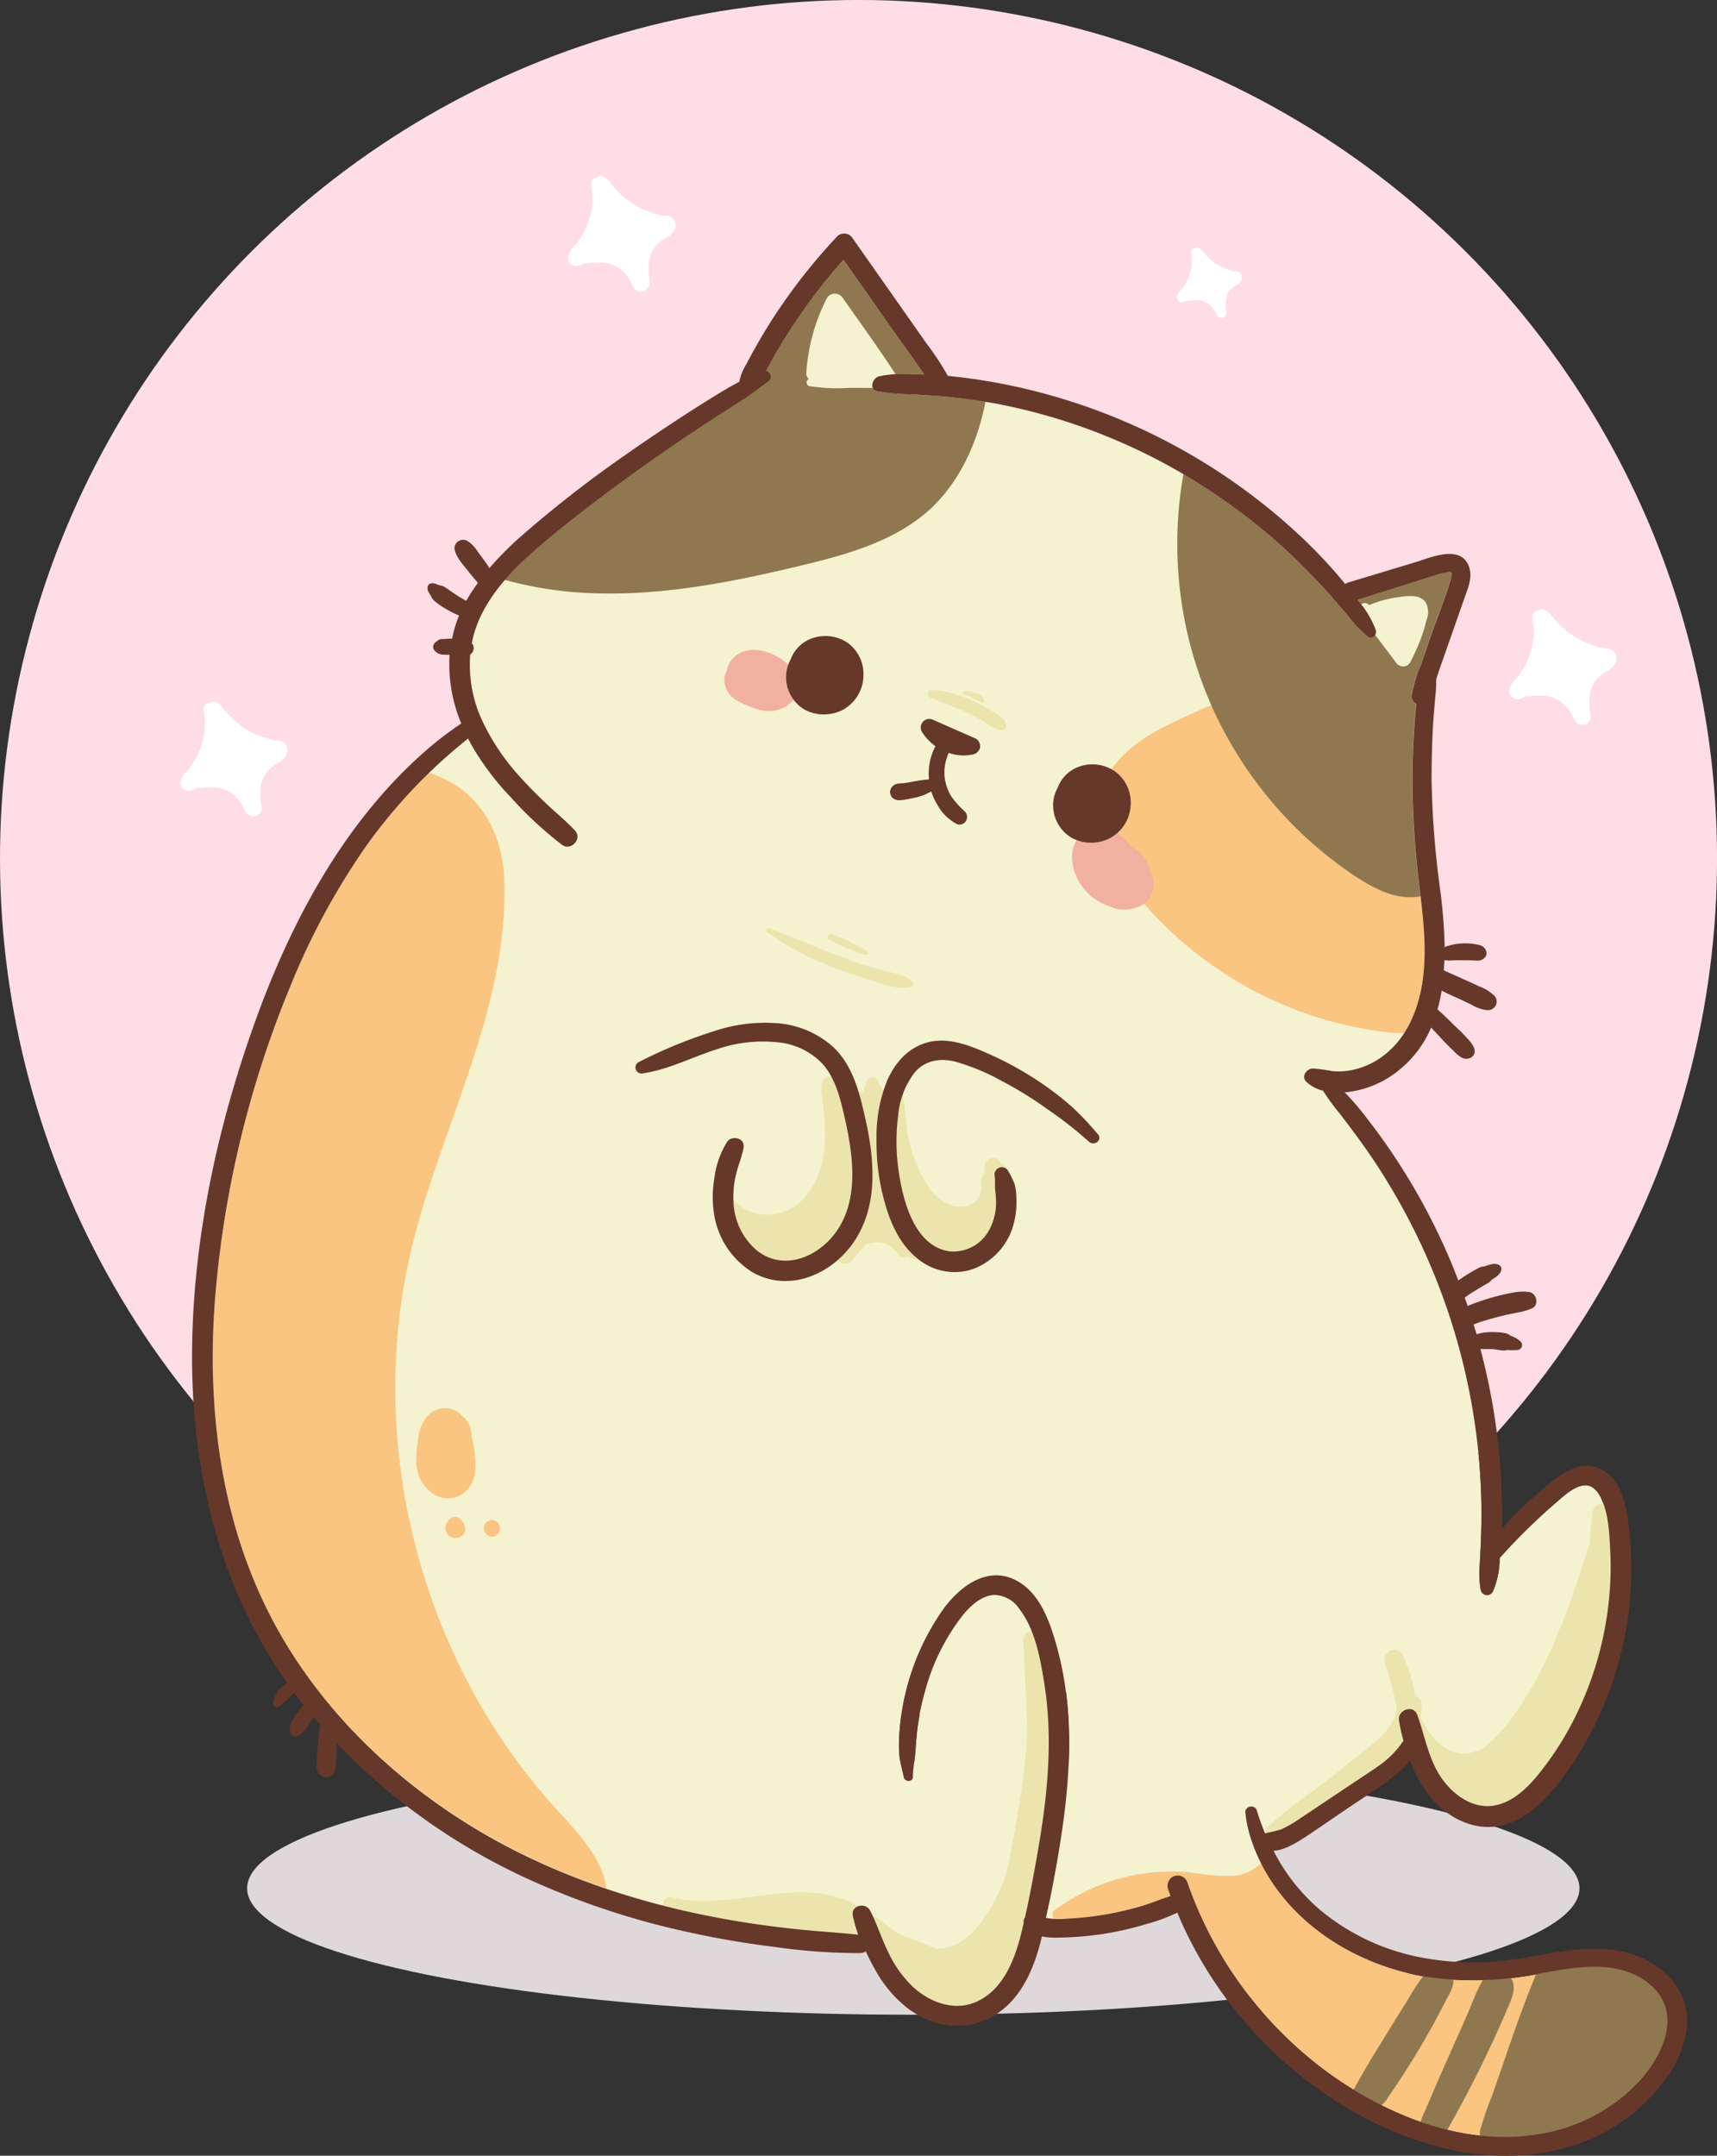 <svg xmlns="http://www.w3.org/2000/svg" viewBox="0 0 282.92 355.19"><rect x="0" y="0" width="282.92" height="355.19" fill="#333333" stroke="none"/><defs><style>.cls-1{fill:#ded8db;}.cls-2{fill:#ffdde6;}.cls-3{fill:#fff;}.cls-4{fill:#f5f2d0;}.cls-5{fill:#8f784f;}.cls-6{fill:#f9c580;}.cls-7{fill:#f2b0a0;}.cls-8{fill:#ebe5ad;}.cls-9{fill:#663829;}</style></defs><g id="Слой_2" data-name="Слой 2"><g id="OBJECTS"><ellipse class="cls-1" cx="150.49" cy="311.13" rx="109.77" ry="20.83"/><circle class="cls-2" cx="141.46" cy="141.46" r="141.46" transform="translate(-58.59 141.46) rotate(-45)"/><path class="cls-3" d="M104.49,47.35l0,0Q104.57,47.46,104.49,47.35Z"/><path class="cls-3" d="M109.8,35.53h-.13l-.09,0-.32,0c-.29-.06-.58-.12-.87-.2a14.73,14.73,0,0,1-1.63-.52l-.3-.11-.28-.12-.69-.32a14.55,14.55,0,0,1-1.47-.87,13.47,13.47,0,0,1-2.36-2c-.37-.39-.71-.8-1.07-1.21A2.39,2.39,0,0,0,99,29a.82.82,0,0,0-.66.33.55.55,0,0,0-.6.16c-.45.47-.32,1.08-.23,1.66a10.81,10.81,0,0,1,.12,1.61,11.39,11.39,0,0,1-.56,3.37,12.3,12.3,0,0,1-1.36,3,9,9,0,0,1-.88,1.2,3.73,3.73,0,0,0-1.21,1.84,1.34,1.34,0,0,0,1.27,1.67,2.44,2.44,0,0,0,1.3-.45,4.89,4.89,0,0,0,1.27-.12c.05,0,.07,0,.07,0h.11l.32,0c.24,0,.48,0,.72,0a7.32,7.32,0,0,1,.81,0h0l.07,0,.39.08c.24.05.47.11.7.18a2.76,2.76,0,0,1,.54.21,5,5,0,0,1,1.93,1.49,1.07,1.07,0,0,1,.14.16l.12.16a6.53,6.53,0,0,1,.35.56c.12.21.24.42.34.64l.12.26a.62.62,0,0,0,.17.28l.09.11A1.42,1.42,0,0,0,106,48a1.4,1.4,0,0,0,1-1.34A2.64,2.64,0,0,0,107,46a10.45,10.45,0,0,1-.11-2.25s0-.2,0-.26,0-.14,0-.16c0-.19.06-.39.11-.58s.11-.43.18-.64,0-.14.07-.21l.07-.14a7.25,7.25,0,0,1,.57-1l0,0,.13-.17c.13-.15.27-.29.41-.43l.39-.36.12-.1.13-.1a8.12,8.12,0,0,1,1-.58,1.22,1.22,0,0,0,.54-.49,1.82,1.82,0,0,0,.73-1.37A1.66,1.66,0,0,0,109.8,35.53Z"/><path class="cls-3" d="M40.59,133.84l0,0C40.64,133.9,40.65,133.91,40.59,133.84Z"/><path class="cls-3" d="M45.91,122h-.13l-.09,0-.32,0c-.29-.06-.59-.12-.87-.2a14.73,14.73,0,0,1-1.63-.52l-.3-.11-.28-.12-.69-.32a14.55,14.55,0,0,1-1.47-.87,13.4,13.4,0,0,1-2.36-2c-.37-.39-.72-.81-1.07-1.22a2.38,2.38,0,0,0-1.56-1.07.79.79,0,0,0-.66.32.55.55,0,0,0-.6.16c-.45.47-.32,1.08-.23,1.66a10.81,10.81,0,0,1,.12,1.61,11.39,11.39,0,0,1-.56,3.37,12.68,12.68,0,0,1-1.36,3,9,9,0,0,1-.88,1.2,3.77,3.77,0,0,0-1.21,1.84A1.35,1.35,0,0,0,31,130.32a2.36,2.36,0,0,0,1.3-.46,4.49,4.49,0,0,0,1.27-.12h.18l.32,0c.24,0,.48,0,.72,0a7,7,0,0,1,.8,0h.09l.39.08c.24.05.47.11.7.18a3.4,3.4,0,0,1,.54.21,5,5,0,0,1,1.93,1.49l.14.16.12.16c.12.18.24.37.35.56s.23.42.34.64l.12.26a.62.62,0,0,0,.17.28l.08.11a1.44,1.44,0,0,0,1.55.61,1.4,1.4,0,0,0,1-1.34,2.64,2.64,0,0,0-.08-.62,9.85,9.85,0,0,1-.11-2.25s0-.2,0-.26,0-.14,0-.16c0-.19.06-.38.11-.58s.11-.43.18-.64.05-.14.07-.21,0-.09.07-.14a7.25,7.25,0,0,1,.57-1l0,0a1,1,0,0,1,.13-.16c.13-.15.27-.3.41-.44l.39-.36.12-.1.13-.09a7.13,7.13,0,0,1,1-.59,1.28,1.28,0,0,0,.54-.49,1.82,1.82,0,0,0,.73-1.37A1.66,1.66,0,0,0,45.91,122Z"/><path class="cls-3" d="M259.56,118.67s0,0,0,0S259.61,118.74,259.56,118.67Z"/><path class="cls-3" d="M264.87,106.85h-.12l-.1,0-.32-.06c-.29-.05-.58-.12-.87-.19a16.22,16.22,0,0,1-1.63-.52l-.3-.12-.28-.11c-.23-.1-.46-.21-.68-.33a12.93,12.93,0,0,1-1.48-.86,13.91,13.91,0,0,1-2.36-2c-.37-.39-.71-.8-1.06-1.21a2.41,2.41,0,0,0-1.57-1.08.84.84,0,0,0-.66.33.53.53,0,0,0-.59.16c-.46.47-.33,1.07-.24,1.66a10.79,10.79,0,0,1,.13,1.6,11.1,11.1,0,0,1-.57,3.38,12.3,12.3,0,0,1-1.36,3,8.18,8.18,0,0,1-.87,1.2,3.68,3.68,0,0,0-1.22,1.84,1.34,1.34,0,0,0,1.28,1.67,2.4,2.4,0,0,0,1.29-.45,4.89,4.89,0,0,0,1.27-.12l.08,0h.1l.32,0q.36,0,.72,0a7.32,7.32,0,0,1,.81,0h0l.06,0,.39.07.7.19a2.76,2.76,0,0,1,.54.21,5.11,5.11,0,0,1,1.94,1.48l.13.17a1.11,1.11,0,0,1,.12.16,4.62,4.62,0,0,1,.35.55c.12.21.24.43.34.65a2.06,2.06,0,0,1,.12.26.75.75,0,0,0,.18.28l.08.11a1.38,1.38,0,0,0,2.56-.73,4.2,4.2,0,0,0-.08-.62,9.91,9.91,0,0,1-.12-2.25s0-.2,0-.27a1,1,0,0,1,0-.15,5.4,5.4,0,0,1,.1-.58c.05-.22.11-.43.18-.64l.08-.21.06-.14a7.36,7.36,0,0,1,.57-1l0,0a2.09,2.09,0,0,1,.14-.17,5.51,5.51,0,0,1,.41-.43,4.27,4.27,0,0,1,.38-.36.64.64,0,0,1,.13-.1l.13-.1a7.07,7.07,0,0,1,1-.58,1.27,1.27,0,0,0,.53-.5,1.76,1.76,0,0,0,.74-1.36A1.66,1.66,0,0,0,264.87,106.85Z"/><path class="cls-3" d="M200.59,51.91h0C200.62,52,200.62,52,200.59,51.91Z"/><path class="cls-3" d="M203.82,44.72h-.13l-.19,0-.54-.11c-.33-.09-.66-.2-1-.32l-.18-.07-.17-.07-.42-.2a10,10,0,0,1-.9-.52,8.65,8.65,0,0,1-1.43-1.25c-.23-.23-.44-.49-.65-.74a1.49,1.49,0,0,0-1-.65.51.51,0,0,0-.4.2.32.32,0,0,0-.36.09c-.28.29-.2.66-.14,1a6.33,6.33,0,0,1,.07,1,6.84,6.84,0,0,1-.34,2.06,7.74,7.74,0,0,1-.83,1.83,5.69,5.69,0,0,1-.53.73,2.22,2.22,0,0,0-.74,1.12.82.82,0,0,0,.77,1,1.42,1.42,0,0,0,.79-.28,2.91,2.91,0,0,0,.78-.07h.3a3.25,3.25,0,0,1,.44,0,4,4,0,0,1,.49,0h.05l.24.05a3.39,3.39,0,0,1,.43.11,1.74,1.74,0,0,1,.32.13,3.06,3.06,0,0,1,1.18.9l.09.1s.06.08.07.1a3.87,3.87,0,0,1,.21.34l.21.39.07.16a.45.45,0,0,0,.11.17l.05.06a.88.88,0,0,0,.94.38.87.87,0,0,0,.62-.82c0-.13,0-.25-.05-.38a5.65,5.65,0,0,1-.07-1.37s0-.12,0-.16v-.09c0-.12,0-.24.07-.36a2.85,2.85,0,0,1,.11-.39l0-.12,0-.09a4.36,4.36,0,0,1,.35-.59l0,0,.08-.1.25-.26a2.5,2.5,0,0,1,.24-.22l.07-.06.08-.06a3.88,3.88,0,0,1,.63-.35.82.82,0,0,0,.33-.31,1.09,1.09,0,0,0,.45-.83A1,1,0,0,0,203.82,44.72Z"/><path class="cls-4" d="M270,343.06a28.76,28.76,0,0,1-16.17,8.53c-12.58,2.21-25.53-3.09-35.52-10.47A65.73,65.73,0,0,1,195.6,310a1.69,1.69,0,0,0-2.24-.83,1.73,1.73,0,0,0-.84,2.24c.11.33.24.64.35,1-1.55.48-3.07,1.14-4.63,1.6a49.21,49.21,0,0,1-6,1.42,48.51,48.51,0,0,1-6.36.7,21.08,21.08,0,0,1-2.38,0,6.26,6.26,0,0,1-1.14-.16c1-4.46,1.84-8.95,2.52-13.47,1.57-10.28,2.11-21-.7-31.15-1.16-4.17-2.82-9.14-7-11.13-4.84-2.31-9.43,1.52-12.06,5.32a40.26,40.26,0,0,0-6.91,20,25,25,0,0,0,0,3.67c.12,1.19.48,2.38.72,3.56.17.82,1.5.84,1.51,0,0-1.23.23-2.39.35-3.61s.17-2.42.3-3.63a41.37,41.37,0,0,1,1.33-6.79A34.94,34.94,0,0,1,158.75,266c1.26-1.51,3.09-3.17,5.19-3.21a5.15,5.15,0,0,1,4.09,2.38c2.48,3.26,3.36,7.94,4,11.88,1.54,9.25.61,18.72-1,27.91-.62,3.65-1.3,7.33-2.12,11a1.12,1.12,0,0,0-.21.88c-.15.63-.29,1.27-.45,1.91-1.09,4.25-2.93,9-7.14,11-3.67,1.77-7.8.25-10.66-2.35a19.35,19.35,0,0,1-4.07-5.73c-1.11-2.24-1.84-4.64-3-6.86-.75-1.43-3.2-.84-2.83.87a25.36,25.36,0,0,0,.88,3.11c-2.1-.22-4.2-.38-6.3-.55a146.43,146.43,0,0,1-35.28-7,113.06,113.06,0,0,1-16.5-7.05c-16.06-8.47-30.22-21.28-38.68-37.48-8.35-16-10.63-34.34-9.33-52.17a170.83,170.83,0,0,1,12.47-52A115.3,115.3,0,0,1,60.25,139.5a87.23,87.23,0,0,1,16.89-17.86c.17.33.34.65.52,1a44.65,44.65,0,0,0,6.55,8.74,63.32,63.32,0,0,0,8.42,7.79c1.45,1.05,3.36-1,2.13-2.34-1.42-1.54-3.06-2.87-4.59-4.31s-2.84-2.74-4.16-4.2A37.37,37.37,0,0,1,79.6,119a21.93,21.93,0,0,1-2.12-11.23,1.33,1.33,0,0,0,.58-1.09,1.17,1.17,0,0,0-.33-.77,18.67,18.67,0,0,1,1.45-4.41,26.77,26.77,0,0,1,4-6,59.91,59.91,0,0,1,7.42-7c5.66-4.67,11.57-9.06,17.58-13.27,3-2.13,6.12-4.21,9.24-6.22l4.85-3.12c1.56-1,3-2.12,4.48-3.21a1,1,0,0,0-.48-1.69c.49-.92,1-1.82,1.49-2.71,1.16-2,2.39-4,3.7-5.9A91.56,91.56,0,0,1,139,42.8l7,10,4.14,5.82c.72,1,1.42,2.07,2.17,3.09-.92-.06-1.83-.09-2.76-.09a18.23,18.23,0,0,0-4.78.41c-1,.3-1.62,2.1-.24,2.43a30.64,30.64,0,0,0,5.33.5c1.67.1,3.36.17,5,.31,2.51.23,5,.54,7.52,1,.87.14,1.75.31,2.62.48a96.26,96.26,0,0,1,30,11.44c1.24.73,2.47,1.49,3.69,2.27A97.08,97.08,0,0,1,212.93,91.6c2.21,2.11,4.35,4.3,6.36,6.59,1,1.14,2,2.3,3,3.47a18.08,18.08,0,0,0,3.11,3.25c.77.59,1.53-.33,1.3-1.09A16,16,0,0,0,224,99.2l-.29-.37,9.51-3c1.5-.47,3-1,4.54-1.41.22-.06,1.09-.33,1.32-.13s0,.91-.06,1.19c-.94,3.23-2.25,6.4-3.35,9.58-.53,1.52-1.05,3.05-1.58,4.58-.06.18-.13.35-.19.53a19.58,19.58,0,0,0-1.32,4.43,1.34,1.34,0,0,0,.78,1.34c-.12,1.16-.21,2.33-.3,3.49-.22,3.1-.32,6.21-.32,9.32a140.31,140.31,0,0,0,1.09,16.89c.07.67.16,1.34.24,2,.54,4.69,1,9.43.3,14.12a21.39,21.39,0,0,1-3,8.44,14.36,14.36,0,0,1-3,3.37,12.85,12.85,0,0,1-5.7,2.72,10.88,10.88,0,0,1-3.12.16c-1.09-.11-2.1-.43-3.2-.44s-2,1.26-1.14,2.16a5.7,5.7,0,0,0,2.77,1.47,34.17,34.17,0,0,0,2.76,3.78q1.52,2,3,4,2.81,3.82,5.25,7.88a105.59,105.59,0,0,1,15,49.32c.14,2.85.15,5.72.05,8.58-.05,1.53-.13,3.06-.22,4.59A15.53,15.53,0,0,0,244,262a1.06,1.06,0,0,0,2,.19,14.15,14.15,0,0,0,1.1-4.95c0-.17,0-.34,0-.51a98.12,98.12,0,0,1,8.88-8.78c1.36-1.13,3.08-2.92,4.91-3.19,1.39-.21,2.31.84,2.88,2,1.3,2.64,1.41,5.95,1.56,8.83a53.54,53.54,0,0,1-.39,9.64,56,56,0,0,1-5.76,18.46,53.58,53.58,0,0,1-5.24,8.15c-2.09,2.68-5,5.66-8.62,5.78-3,.1-5.69-1.84-7.44-4.13-2.46-3.22-3-7.21-4.36-10.92-.62-1.74-3.26-.79-3,.92a28.88,28.88,0,0,0,.74,3.36,15.29,15.29,0,0,1-4,4.08c-2.08,1.46-4.22,2.84-6.35,4.26l-6.9,4.62a18.41,18.41,0,0,1-2.89,1.65,24,24,0,0,1-2.67.63c-.52-1.25-1-2.55-1.38-3.87a1,1,0,0,0-1.87.3,20.64,20.64,0,0,0,1,4.67,29.35,29.35,0,0,0,1.53,3.7c5.08,10.26,15.79,16.88,26.94,18.8a54.54,54.54,0,0,0,19.15-.5c6.07-1.1,13.41-2.5,18.44,2.17S273.83,338.92,270,343.06Z"/><path class="cls-4" d="M70.48,96.8s0,0,0,0S70.51,96.7,70.48,96.8Z"/><path class="cls-4" d="M54.5,292.61l0,0Z"/><path class="cls-5" d="M162.38,66.19c-1.28,6.61-4.13,13-9,17.6-5.82,5.38-13.83,7.59-21.54,9.43C120.28,96,108.5,98.3,96.67,97.7a61.81,61.81,0,0,1-13.5-2.16,59.91,59.91,0,0,1,7.42-7c5.66-4.67,11.57-9.06,17.58-13.27,3-2.13,6.12-4.21,9.24-6.22l4.85-3.12c1.56-1,3-2.12,4.48-3.21a1,1,0,0,0-.48-1.69c.49-.92,1-1.82,1.49-2.71,1.16-2,2.39-4,3.7-5.9A91.56,91.56,0,0,1,139,42.8l7,10,4.14,5.82c.72,1,1.42,2.07,2.17,3.09-.92-.06-1.83-.09-2.76-.09a18.23,18.23,0,0,0-4.78.41c-1,.3-1.62,2.1-.24,2.43a30.64,30.64,0,0,0,5.33.5c1.67.1,3.36.17,5,.31C157.37,65.45,159.88,65.76,162.38,66.19Z"/><path class="cls-6" d="M234.35,161.81a21.39,21.39,0,0,1-3,8.44,28.44,28.44,0,0,1-3.57-.26,62.92,62.92,0,0,1-40.93-23.09c-3.81-4.81-7-11-5.25-16.87,1.62-5.4,6.93-8.75,12-11.16,9.69-4.58,28-12.24,40.27-8.66a19.58,19.58,0,0,0-1.32,4.43,1.34,1.34,0,0,0,.78,1.34c-.12,1.16-.21,2.33-.3,3.49-.22,3.1-.32,6.21-.32,9.32a140.31,140.31,0,0,0,1.09,16.89C234.44,151,235.16,156.45,234.35,161.81Z"/><path class="cls-5" d="M239,95.52c-.94,3.23-2.25,6.4-3.35,9.58-.53,1.52-1.05,3.05-1.58,4.58-.06.18-.13.35-.19.53a19.58,19.58,0,0,0-1.32,4.43,1.34,1.34,0,0,0,.78,1.34c-.12,1.16-.21,2.33-.3,3.49-.22,3.1-.32,6.21-.32,9.32a140.31,140.31,0,0,0,1.09,16.89c.07.67.16,1.34.24,2a8.28,8.28,0,0,1-.87.12c-3.61.31-7-1.53-10.06-3.55A65.81,65.81,0,0,1,195,78.11c1.24.73,2.47,1.49,3.69,2.27A97.08,97.08,0,0,1,212.93,91.6c2.21,2.11,4.35,4.3,6.36,6.59,1,1.14,2,2.3,3,3.47a18.08,18.08,0,0,0,3.11,3.25c.77.59,1.53-.33,1.3-1.09A16,16,0,0,0,224,99.2l-.29-.37,9.51-3c1.5-.47,3-1,4.54-1.41.22-.06,1.09-.33,1.32-.13S239.07,95.24,239,95.52Z"/><path class="cls-7" d="M131.44,113.15a4.38,4.38,0,0,0-.42-1.84,5.34,5.34,0,0,0-1.77-2.34c-2.1-1.62-5.55-2.77-7.9-1a4.07,4.07,0,0,0-1.6,2.54,3.49,3.49,0,0,0-.4,1.67,4,4,0,0,0,2.18,3.29,13.92,13.92,0,0,0,1.51.72,12.72,12.72,0,0,0,2.14.77,5.65,5.65,0,0,0,4.17-.48A4,4,0,0,0,130,116,3.5,3.5,0,0,0,131.44,113.15Z"/><path class="cls-7" d="M189.53,143.49c-.08-.26-.17-.52-.27-.76a6.16,6.16,0,0,0-2.79-3.18,11.44,11.44,0,0,0-2.73-2.48,4.82,4.82,0,0,0-3.56-.68,4.53,4.53,0,0,0-2.74,2c-1.3,2-.83,4.68.24,6.66a9.14,9.14,0,0,0,4.1,3.87c.36.16.73.3,1.11.43a5.48,5.48,0,0,0,4.18.22,6,6,0,0,0,.89-.33,3.88,3.88,0,0,0,2-2.63A5.05,5.05,0,0,0,189.53,143.49Z"/><path class="cls-4" d="M147.74,61.93c-2.81-4.36-5.87-8.57-8.86-12.81a1.54,1.54,0,0,0-2.63,0,31.6,31.6,0,0,0-3.39,12.28,1.29,1.29,0,0,0,.42,1.07.61.61,0,0,0,.07,1.15,29.92,29.92,0,0,0,6.56.29c2.23,0,4.44,0,6.67.05A1.36,1.36,0,0,0,147.74,61.93Z"/><path class="cls-4" d="M235,99.39c-.86-1.53-3.1-1.22-4.54-1a18.37,18.37,0,0,0-4.83,1.3l-.3-.21a.92.92,0,0,0-1.34,1,6,6,0,0,0,.57,1.35c.22.35.45.68.7,1l1.58,2.1,3.17,4.21a1.43,1.43,0,0,0,1.18.67,1.34,1.34,0,0,0,1.17-.67,33.14,33.14,0,0,0,2-4.58c.27-.79.5-1.58.7-2.39A3.57,3.57,0,0,0,235,99.39Z"/><path class="cls-8" d="M163.6,117.24a30.48,30.48,0,0,0-3.14-1.68,26.39,26.39,0,0,0-3.29-1.29,22.06,22.06,0,0,0-3.62-.6c-.79-.09-.87,1.12-.18,1.34,1.08.34,2.1.81,3.15,1.22s2,.78,3,1.26a28.19,28.19,0,0,1,2.85,1.57c.85.52,2,1.53,3.05,1.17a.51.51,0,0,0,.38-.5C165.9,118.54,164.48,117.77,163.6,117.24Z"/><path class="cls-8" d="M161.7,114.68a2.53,2.53,0,0,0-.94-.51,4.57,4.57,0,0,0-1.83-.29c-.33,0-.44.54-.08.6a5.45,5.45,0,0,1,1.52.56c.24.12.46.3.7.42l.39.17a2.32,2.32,0,0,0,.44.16.26.26,0,0,0,.32-.32A1.79,1.79,0,0,0,161.7,114.68Z"/><path class="cls-8" d="M150.21,161.57c-1.58-1.19-3.83-1.4-5.68-1.94q-3-.87-5.92-1.95c-1.94-.72-3.86-1.52-5.77-2.32s-4-1.56-6-2.4a.37.37,0,0,0-.38.64,47,47,0,0,0,5.44,3.39,59.11,59.11,0,0,0,5.95,2.59q3,1.14,6.08,2.06c1.92.57,4.08,1.45,6.09,1C150.62,162.55,150.58,161.85,150.21,161.57Z"/><path class="cls-8" d="M142.85,156.72a12,12,0,0,0-1.39-.81c-.48-.24-1-.47-1.45-.72-.25-.13-.49-.29-.75-.4l-.75-.31-1.49-.62c-.57-.24-1,.73-.42,1l1.45.72c.5.24,1,.45,1.52.65l1.49.62a11.93,11.93,0,0,0,1.53.51A.35.35,0,0,0,142.85,156.72Z"/><path class="cls-6" d="M99.91,311.13a113.06,113.06,0,0,1-16.5-7.05c-16.06-8.47-30.22-21.28-38.68-37.48-8.35-16-10.63-34.34-9.33-52.17a170.83,170.83,0,0,1,12.47-52A115.3,115.3,0,0,1,60.25,139.5a85.29,85.29,0,0,1,10.42-12.17c7.51,2.31,12.12,8.85,12.42,17.76.76,21.8-11.26,41.88-15.76,62.73-6.85,31.75,2.59,66.57,24.56,90.5C95.34,302.08,99.33,306.32,99.91,311.13Z"/><path class="cls-6" d="M78.19,239.25c0-.17,0-.34-.07-.51-.1-.72-.23-1.48-.41-2.22a4.28,4.28,0,0,0-1.16-2.86,2.57,2.57,0,0,0-.4-.34.94.94,0,0,0-.09-.12A3.77,3.77,0,0,0,73.24,232,4.24,4.24,0,0,0,70,233.84a7.12,7.12,0,0,0-1.1,3.26,21,21,0,0,0-.3,3.54,6.33,6.33,0,0,0,3,5.63,4.32,4.32,0,0,0,5.8-1.33C78.53,243.29,78.41,241.12,78.19,239.25Z"/><path class="cls-6" d="M76.57,251.34a1.45,1.45,0,0,0-.3-.56l-.15-.18,0,0a1.3,1.3,0,0,0-2.25,0l0,0,0,0a1.21,1.21,0,0,0-.34.53,1.31,1.31,0,0,0-.15.64,1.26,1.26,0,0,0,.15.64,1.19,1.19,0,0,0,.34.54,1.31,1.31,0,0,0,.53.34,1.2,1.2,0,0,0,.64.14l.45-.06a1.63,1.63,0,0,0,.73-.42l.26-.34a1.65,1.65,0,0,0,.22-.84C76.6,251.64,76.58,251.49,76.57,251.34Z"/><path class="cls-6" d="M82.21,251.12a1.38,1.38,0,0,0-.48-.48,1.32,1.32,0,0,0-2,1.14,1.32,1.32,0,0,0,.18.67l.09.16a1.21,1.21,0,0,0,2.09,0l.1-.16a1.56,1.56,0,0,0,.18-.67A1.51,1.51,0,0,0,82.21,251.12Z"/><path class="cls-6" d="M270,343.06a28.76,28.76,0,0,1-16.17,8.53c-12.58,2.21-25.53-3.09-35.52-10.47A65.73,65.73,0,0,1,195.6,310a1.69,1.69,0,0,0-2.24-.83,1.73,1.73,0,0,0-.84,2.24c.11.33.24.64.35,1-1.55.48-3.07,1.14-4.63,1.6a49.21,49.21,0,0,1-6,1.42,48.51,48.51,0,0,1-6.36.7,21.08,21.08,0,0,1-2.38,0l-.09-1.1a32.2,32.2,0,0,1,23.17-6.47,32.4,32.4,0,0,0,6.58.52,7.08,7.08,0,0,0,4.69-2.18c5.08,10.26,15.79,16.88,26.94,18.8a54.54,54.54,0,0,0,19.15-.5c6.07-1.1,13.41-2.5,18.44,2.17S273.83,338.92,270,343.06Z"/><path class="cls-5" d="M238.9,324.91a2.79,2.79,0,0,0-4.14.35,38.74,38.74,0,0,0-3,4.6c-1,1.54-1.94,3.08-2.89,4.63-2.22,3.62-4.51,7.2-6.44,11a1.29,1.29,0,0,0,2.22,1.3l.31-.42a1.55,1.55,0,0,0,2.16.87,4.93,4.93,0,0,0,1.68-1.8c.54-.77,1.07-1.56,1.59-2.34q1.41-2.13,2.73-4.3,2.76-4.51,5.15-9.23C239,328.16,240.23,326.34,238.9,324.91Z"/><path class="cls-5" d="M248.56,325.43c-1.43-1.41-3.44-.59-4.33,1-1,1.77-1.7,3.77-2.52,5.63s-1.77,4-2.66,6-1.9,4.27-2.82,6.42c-.47,1.1-.95,2.21-1.42,3.32a11,11,0,0,0-1.11,3.46,1.13,1.13,0,0,0,1.19,1.16,1.54,1.54,0,0,0,2.73,0,196.18,196.18,0,0,0,11-22C249.31,328.8,250.05,326.89,248.56,325.43Z"/><path class="cls-5" d="M275.86,330.65a7.76,7.76,0,0,0-4.66-5.4,12.22,12.22,0,0,0-4.91-2.29c-3.84-.82-7.72,0-11.48.9a1,1,0,0,0-1.33.56c-2.93,6.84-5.19,14-7.67,21a53.91,53.91,0,0,0-1.82,5.23,2.61,2.61,0,0,0,1.89,3.38,14.11,14.11,0,0,0,4.35,0,29.59,29.59,0,0,0,4.17-.73,30,30,0,0,0,14.47-8.62c.52-.57,1-1.18,1.56-1.84a1.48,1.48,0,0,0,1.77-.33,9,9,0,0,0,1.85-3C275.55,336.8,276.58,333.84,275.86,330.65Z"/><path class="cls-8" d="M141.06,185.53a41.06,41.06,0,0,0-1.42-5.81,1.6,1.6,0,0,0-1.42-1.14,2.39,2.39,0,0,0-.3-.57,1.38,1.38,0,0,0-2.48.32,5.54,5.54,0,0,0,.06,2.62c.11.89.21,1.79.29,2.68a31.35,31.35,0,0,1,.1,4.94,14.91,14.91,0,0,1-2.71,8,8.43,8.43,0,0,1-6,3.53A7.3,7.3,0,0,1,121,197.8a.77.77,0,0,0-.43-.27c-.16-.25-.32-.51-.46-.78a1.07,1.07,0,0,0-1.94.82,10.08,10.08,0,0,0,2.55,4.25,1.47,1.47,0,0,0,.18,2.09c2.55,2.48,5.47,5,9.24,5.09,3.37.05,5.92-2.24,7.6-4.95a32.25,32.25,0,0,0,4-9.59A14,14,0,0,0,141.06,185.53Z"/><path class="cls-8" d="M166.15,193.28a1.41,1.41,0,0,0-1.13-1.47,1.79,1.79,0,0,0-.76-.87,1.3,1.3,0,0,0-1.75.46,2.73,2.73,0,0,0-.19,2,1.55,1.55,0,0,0-.65,1.67,3.2,3.2,0,0,1-2.9,3.74c-2.39.25-4.47-1.38-5.75-3.24a23.24,23.24,0,0,1-3.07-7c-.76-2.74-.7-5.54-1.21-8.31a.55.55,0,0,0-1-.21,1.13,1.13,0,0,0-1.82.42c-.06.14-.11.28-.16.43a3.76,3.76,0,0,0-.43-1.62,1,1,0,0,0-.49-.44c0-.09,0-.18,0-.26a1.06,1.06,0,0,0-2.08-.28,15.33,15.33,0,0,0-.47,1.71.62.62,0,0,0-1,.5q.19,2.8.46,5.58c0,.33,0,.66,0,1a34.93,34.93,0,0,0,.8,7.83c-.12.84-.25,1.68-.44,2.51-.28,1.28-.65,2.55-1,3.81-.19.61-.41,1.2-.62,1.8a7.42,7.42,0,0,0-2.58,3.39,1.45,1.45,0,0,0,2.41,1.4l2.2-2.7a4.12,4.12,0,0,1,3.89.05l.64.43a4.22,4.22,0,0,1,.76.86h0l.22.29a1.17,1.17,0,0,0,1.55.28l.77.35h0l.33.15a1.38,1.38,0,0,0,1.65-.81,1.42,1.42,0,0,0-.57-1.74,16.84,16.84,0,0,1-5.44-7.6c0-1.2-.08-2.4-.14-3.6a31.75,31.75,0,0,0,2.15,6A12.56,12.56,0,0,0,154,206c.57,1.08,1.95,1.29,3.26,1.19a5.94,5.94,0,0,0,5.49-1.65,8.39,8.39,0,0,0,1.49-2.37,8.6,8.6,0,0,0,1.41-5.74A28,28,0,0,0,166.15,193.28Z"/><path class="cls-8" d="M173.32,280.2c.1-1.61.18-3.23.22-4.85a1.46,1.46,0,0,0-1.29-1.55c-.12-1.32-.28-2.64-.48-3.95-.28-1.8-3.27-1.38-3.17.43.27,5.08.55,10.18.66,15.28a118.12,118.12,0,0,1-1.51,12.88c-.6,3.61-1.25,7.26-2.11,10.83a29.92,29.92,0,0,1-4.15,7.65c-1.53,2-3.66,3.85-6.26,4.12a7.11,7.11,0,0,1-1.13,0c-1.93-.85-3.9-1.61-5.88-2.32-.48-.32-.95-.65-1.4-1-2.56-1.85-5-3.82-8-4.88a22.26,22.26,0,0,0-8.47-1c-3.28.18-6.52.76-9.79,1.09s-6.57.6-9.77-.32a1.18,1.18,0,0,0-.77,2.23,1,1,0,0,0,.62.49A86.39,86.39,0,0,0,136,318.54q3.9.85,7.71,2.06a1.45,1.45,0,0,0,.05.58,10,10,0,0,0,4,5.33,11.71,11.71,0,0,0,2.14,2.08,9.35,9.35,0,0,0,2.76,1.64,8.79,8.79,0,0,0,3.49.56,11.64,11.64,0,0,0,9-3.82c3-3.35,4.14-7.88,5.09-12.14a121.2,121.2,0,0,0,2.36-15.72c.55-6,.78-12,1-17.95A1.45,1.45,0,0,0,173.32,280.2Z"/><path class="cls-8" d="M266.48,251.3a1.18,1.18,0,0,0-.37-1c0-.38,0-.76,0-1.14a1.47,1.47,0,0,0-2.13-1.34,1.43,1.43,0,0,0-1.57,1.33l-.54,5.35c-2.47,7.75-5,15.52-9,22.64-2,3.52-4.28,7.21-7.32,9.92a6.25,6.25,0,0,1-4.94,1.86,7.61,7.61,0,0,1-4.35-2.57,12.3,12.3,0,0,1-2.17-3.4,6.87,6.87,0,0,0,.09-2.59,1.12,1.12,0,0,0-1-.87,23.85,23.85,0,0,0-1.93-6.52,1.66,1.66,0,0,0-1.95-1.11,1.61,1.61,0,0,0-1.11,2c.76,2.28,1.25,4.72,1.93,7.07a7,7,0,0,1-.22,1.57c-.74,2.79-3.55,4.66-5.66,6.4q-3.75,3.07-7.63,6a66,66,0,0,0-7.8,6.21c-.58.58,0,1.84.86,1.48.62-.26,1.26-.51,1.88-.79a1.2,1.2,0,0,0,1.12.14c5.27-2.06,10.53-4.44,14.76-8.28a23.78,23.78,0,0,0,4.77-5.9c.11-.2.22-.41.34-.61a11.09,11.09,0,0,1,1.14,1.85,5.11,5.11,0,0,0,.86,1.07,11.8,11.8,0,0,0,16.4,7.3c3.19-1.54,5.46-4.52,7.18-7.52a42.93,42.93,0,0,0,4.34-10.81,46,46,0,0,0,.94-4.76,48.46,48.46,0,0,0,1.4-5.29,43.48,43.48,0,0,0,.86-11.76A57.66,57.66,0,0,0,266.48,251.3Z"/><path class="cls-9" d="M176.88,182.59a49,49,0,0,0-4.38-3.5,55.54,55.54,0,0,0-10.09-5.67c-2.92-1.28-6.27-2.52-9.49-1.69s-5.41,3.32-6.72,6.27a24.5,24.5,0,0,0-1.77,9.69,36.47,36.47,0,0,0,1.41,10.65c1,3.47,2.55,6.85,5.47,9.13a9.49,9.49,0,0,0,8.92,1.66,10.79,10.79,0,0,0,6.54-6.64,13.37,13.37,0,0,0,.71-4.86,10.49,10.49,0,0,0-.27-2.44,13.33,13.33,0,0,0-1.05-2.19,1.2,1.2,0,0,0-2.27.69c.13.79,0,1.57.09,2.37a16.89,16.89,0,0,1,.15,2.25,9.55,9.55,0,0,1-1,4.09,6.74,6.74,0,0,1-6.62,3.79c-5.89-.82-7.76-8.49-8.45-13.35a33.53,33.53,0,0,1-.07-9,13.56,13.56,0,0,1,2.75-7.16c1.72-2,4.18-2.37,6.66-1.76a36.07,36.07,0,0,1,7.78,3.25,61.42,61.42,0,0,1,7.37,4.56,65.21,65.21,0,0,1,6.88,5.38c.88.82,2.32-.3,1.47-1.24A51.51,51.51,0,0,0,176.88,182.59Z"/><path class="cls-9" d="M137.27,172.49a15.57,15.57,0,0,0-9.07-3.89A26.48,26.48,0,0,0,117.36,170a78.52,78.52,0,0,0-12,4.94,1,1,0,0,0,.58,1.91c4.27-.63,8.18-2.71,12.27-4a23.24,23.24,0,0,1,10.26-1.08,11.58,11.58,0,0,1,7.15,3.61c2.28,2.65,3,6.32,3.76,9.65,1.23,5.75,2.07,12.63-1.49,17.77-3,4.37-9,6.87-13.45,3a11,11,0,0,1-3.56-7.41,15.61,15.61,0,0,1,.35-4.67c.34-1.57,1-3,1.29-4.61s-1.88-2.12-2.69-1a14.64,14.64,0,0,0-2.13,6.11,17.81,17.81,0,0,0,0,6.05,13.66,13.66,0,0,0,6.27,9.34c6.16,3.54,13.44.22,17-5.41,4-6.29,3-14.21,1.34-21.08C141.44,179.35,140.27,175.29,137.27,172.49Z"/><path class="cls-9" d="M274.4,325.11c-5.27-4.84-12.55-4.42-19.11-3.26A81.16,81.16,0,0,1,245,323.28a45.48,45.48,0,0,1-9.75-.57,36.71,36.71,0,0,1-17.61-7.92,31.46,31.46,0,0,1-7.79-9.84c1.87-.12,3.85-1.37,5.26-2.29,2.49-1.64,4.93-3.36,7.38-5s4.78-3.14,7-4.87a13.9,13.9,0,0,0,2.86-2.77c.15.38.29.77.45,1.15A18.41,18.41,0,0,0,236.5,297c2.92,3,7.1,4.82,11.28,3.68s7.24-4.44,9.74-7.81a56.54,56.54,0,0,0,5.64-9.43,58.26,58.26,0,0,0,5.15-32.56c-.42-3.11-1.25-6.94-4.2-8.64-3.87-2.23-7.61,1.14-10.42,3.54a57.13,57.13,0,0,0-6.23,6.12c.09-3.24,0-6.48-.21-9.72a106.57,106.57,0,0,0-3.31-19.9c.38,0,.77,0,1.16,0,.54,0,1.08,0,1.62.11l.85.12a1.89,1.89,0,0,0,.79-.09h0a8.06,8.06,0,0,0,1.77,0,.81.81,0,0,0,.49-1.31,4.52,4.52,0,0,0-1.76-1.05h0l-.13-.1a1.93,1.93,0,0,0-.9-.33,6,6,0,0,0-.85-.11,11.58,11.58,0,0,0-2,0,6.34,6.34,0,0,0-1.67.33c-.16-.55-.33-1.09-.5-1.63l.81-.3c.87-.29,1.73-.54,2.64-.79s2-.51,3-.71l1.47-.29a10,10,0,0,0,1.6-.52c1.38-.48.9-2.64-.46-2.74a8,8,0,0,0-1.89,0c-.49.07-1,.16-1.47.26q-1.51.31-3,.75c-1.07.32-2.11.67-3.14,1.08l-.54.22c-.15-.46-.32-.92-.48-1.38.36-.25.71-.51,1.08-.75l.1-.06.09-.05.53-.33.87-.53.88-.51a2.64,2.64,0,0,0,.86-.66l.07-.12c-.07.08,0,.07.09,0,.58-.35,1.4-.92,1.47-1.63a.72.72,0,0,0-.31-.68c-.68-.48-1.7-.11-2.47.18a2.19,2.19,0,0,0-.89.21l-.75.41q-.79.44-1.56.93c-.38.25-.75.51-1.11.77-.43-1.1-.86-2.21-1.32-3.3a104.53,104.53,0,0,0-8.28-15.7q-2.43-3.8-5.19-7.36a46.19,46.19,0,0,0-3.94-4.65c.47,0,.94-.1,1.38-.17a16.4,16.4,0,0,0,7.4-3.34,18.17,18.17,0,0,0,5.47-7.15l1.77,1.9c.64.69,1.3,1.36,2,2a4.64,4.64,0,0,0,1.39,1.11,1.51,1.51,0,0,0,1.66-.26c.94-1-.21-2.26-.89-3s-1.29-1.36-2-2c-.94-.92-1.88-1.87-2.88-2.74a29,29,0,0,0,.68-3.1l.6.29c.71.37,1.44.71,2.16,1l2.23,1.07a6.15,6.15,0,0,0,2.53.86,1.46,1.46,0,0,0,1.38-.76,1.4,1.4,0,0,0-.16-1.55,6.94,6.94,0,0,0-2.54-1.6c-.72-.35-1.45-.68-2.18-1s-1.48-.7-2.24-1c-.45-.2-.93-.44-1.41-.63,0-.56.06-1.12.08-1.68a.7.7,0,0,0,.14,0c.09,0,.35,0,.12,0a4.44,4.44,0,0,0,1.21,0l.39,0h.88c.9,0,1.8,0,2.71.06a1.56,1.56,0,0,0,1.3-.61,1,1,0,0,0,.18-.8,1.47,1.47,0,0,0-.91-1.08,5,5,0,0,0-.85-.2,9.8,9.8,0,0,0-3-.08,9.65,9.65,0,0,0-1.3.26,4.62,4.62,0,0,0-.6.19,1.19,1.19,0,0,0-.22.12l0,0a88.2,88.2,0,0,0-.8-9.89,151.17,151.17,0,0,1-1.36-17.79q0-4.47.24-8.94c.1-1.55.24-3.1.37-4.65a21.64,21.64,0,0,0,.15-2.88c.2-.63.4-1.26.61-1.86q1-2.83,2-5.69l2-5.7c.55-1.58,1.35-3.32.89-5-1.1-4-6-2-8.58-1.15L222.07,96a1.07,1.07,0,0,0-.4.24l-.93-1.13a84.86,84.86,0,0,0-7.34-7.59,99.91,99.91,0,0,0-49.93-24.59c-2.41-.42-4.85-.75-7.29-1a46.38,46.38,0,0,0-3.6-5.46l-4-5.7-8.22-11.7a1.66,1.66,0,0,0-2.34-.2,96.36,96.36,0,0,0-9.34,11.6c-1.38,2-2.68,4.1-3.89,6.22-.63,1.1-1.24,2.22-1.83,3.35a8.13,8.13,0,0,0-1.14,2.86c-.73.39-1.47.78-2.19,1.22-1.89,1.12-3.75,2.29-5.6,3.47q-5.56,3.57-11,7.38A195.56,195.56,0,0,0,85.58,88.6a52.48,52.48,0,0,0-4.93,5c-.24-.37-.49-.73-.74-1.09-.39-.56-.81-1.1-1.21-1.65a5.68,5.68,0,0,0-1.62-1.69,1.43,1.43,0,0,0-1.54,0,1.36,1.36,0,0,0-.63,1.39c.35,1.44,1.49,2.58,2.38,3.73.4.51.83,1,1.26,1.51l.2.23A30.29,30.29,0,0,0,76.82,99c-.45-.27-.9-.51-1.34-.79s-.91-.59-1.35-.91l-.72-.49a2,2,0,0,0-1-.37l-.53-.2a1.62,1.62,0,0,0-.43-.12.54.54,0,0,0-.31,0l-.13,0a.71.71,0,0,0-.55.54,1.25,1.25,0,0,1,0,.18.81.81,0,0,0,0,.31,1.66,1.66,0,0,0,.19.46,4.13,4.13,0,0,0,.33.52,2.09,2.09,0,0,0,.75,1c.22.19.45.36.69.53a17.27,17.27,0,0,0,1.48.91,15.55,15.55,0,0,0,1.74.85,20,20,0,0,0-.67,1.88c-.19.64-.35,1.28-.48,1.93-.16,0-.33,0-.5,0s-.61.05-.92.06l-.28,0a1.46,1.46,0,0,0-.74.3,2.54,2.54,0,0,0-.49.44.92.92,0,0,0,0,1.11,2.12,2.12,0,0,0,.53.46,2,2,0,0,0,1,.27c.11,0,.22,0,.33,0a2.87,2.87,0,0,0,.6,0h.06A25.42,25.42,0,0,0,76,119.21a59.55,59.55,0,0,0-4.88,3.65c-13.62,11.49-22.54,27.68-28.62,44.2-6.33,17.21-10.46,35.67-10.83,54-.38,18.59,3.46,37.24,13.53,53.07.67,1.07,1.38,2.11,2.1,3.14a9.18,9.18,0,0,0-.85.66c-.16.14-.32.29-.46.44a1.62,1.62,0,0,0-.46.61,1.18,1.18,0,0,0,0,.2,2.45,2.45,0,0,0-.47,1.64.55.55,0,0,0,.75.4,3.15,3.15,0,0,0,1.06-.82.32.32,0,0,0,.07-.06h0a1.42,1.42,0,0,0,.57-.46c.1-.13.2-.25.31-.37s.44-.43.66-.63c.51.69,1,1.37,1.56,2l-.37.42c-.3.35-.56.74-.83,1.11-.14.2-.27.42-.4.62l-.18.3a1.68,1.68,0,0,0-.21.37,3,3,0,0,0-.09.41c0,.19,0-.07,0-.07a1.16,1.16,0,0,0-.06.15,2,2,0,0,0-.17.52,2.13,2.13,0,0,0,.14.9.82.82,0,0,0,.87.46,1.9,1.9,0,0,0,.88-.36,3.07,3.07,0,0,0,.38-.42l.12-.13c-.12.14-.13.16,0,.08s.46-.55.58-.74.26-.39.37-.59c.19-.35.39-.7.57-1.06l1.13,1.32c-.07.31-.12.63-.16.95-.1.75-.16,1.5-.22,2.25s-.13,1.54-.17,2.32c0,.41-.06.82-.05,1.23a2.26,2.26,0,0,0,.18,1,2.37,2.37,0,0,0,.61.69,1.29,1.29,0,0,0,1.51,0l.21-.13a1.05,1.05,0,0,0,.31-.39,2.26,2.26,0,0,0,.32-1c.05-.36.06-.73.08-1.1.06-.72.09-1.45.12-2.18,0-.18,0-.35,0-.53a103.23,103.23,0,0,0,32,22.54,129.15,129.15,0,0,0,26.41,8.64c4.57,1,9.18,1.77,13.81,2.34a97.67,97.67,0,0,0,14,1,1.56,1.56,0,0,0,.93-.29c.46,1,.95,2,1.47,2.89a20.61,20.61,0,0,0,5.53,6.57c4.45,3.3,10.23,3.93,14.87.65,4.15-2.93,6-7.79,7.16-12.56a12.26,12.26,0,0,0,2.77.19,53.87,53.87,0,0,0,7.17-.58,52.27,52.27,0,0,0,7.19-1.63,29.08,29.08,0,0,0,5.18-1.91c.14.35.28.7.43,1.05a68.28,68.28,0,0,0,26.39,30.44c11.16,6.93,25,11,38,7a30.13,30.13,0,0,0,15.69-11.13,17.42,17.42,0,0,0,3.48-9A10.62,10.62,0,0,0,274.4,325.11ZM270,343.05a28.68,28.68,0,0,1-16.17,8.54c-12.58,2.22-25.53-3.09-35.51-10.47A65.57,65.57,0,0,1,195.6,310a1.7,1.7,0,0,0-2.25-.83,1.73,1.73,0,0,0-.83,2.24c.11.33.24.64.35,1-1.56.48-3.08,1.13-4.62,1.6a51.79,51.79,0,0,1-12.39,2.12,12.89,12.89,0,0,1-3.52-.12c1-4.46,1.83-8.95,2.52-13.46,1.57-10.29,2.11-21-.7-31.16-1.16-4.17-2.82-9.13-7-11.13-4.85-2.3-9.43,1.51-12.05,5.33a40.12,40.12,0,0,0-6.92,20,23.67,23.67,0,0,0,0,3.67c.12,1.19.48,2.38.72,3.56.16.82,1.5.84,1.51-.05,0-1.22.24-2.38.35-3.59s.17-2.43.3-3.64a41.05,41.05,0,0,1,1.33-6.78A34.91,34.91,0,0,1,158.75,266c1.26-1.52,3.09-3.17,5.19-3.21a5.15,5.15,0,0,1,4.08,2.38c2.49,3.26,3.37,7.93,4,11.88,1.54,9.25.61,18.72-1,27.9-.63,3.66-1.31,7.34-2.13,11a1.08,1.08,0,0,0-.21.88c-.15.64-.29,1.27-.45,1.9-1.08,4.25-2.93,9-7.14,11-3.67,1.77-7.81.25-10.65-2.35a19,19,0,0,1-4.08-5.73c-1.11-2.24-1.84-4.64-3-6.86-.76-1.44-3.2-.84-2.83.87a25.36,25.36,0,0,0,.88,3.11c-2.1-.22-4.2-.38-6.3-.55-17.9-1.46-35.82-5.67-51.78-14.09S53.19,282.8,44.73,266.6c-8.34-16-10.64-34.34-9.33-52.17a170.47,170.47,0,0,1,12.47-52,116.65,116.65,0,0,1,12.37-22.9,87.51,87.51,0,0,1,16.9-17.85c.16.33.34.65.51,1a44.73,44.73,0,0,0,6.56,8.73,62.14,62.14,0,0,0,8.42,7.8c1.45,1.05,3.36-1,2.13-2.34-1.42-1.54-3.07-2.87-4.59-4.31s-2.84-2.74-4.16-4.2a37.25,37.25,0,0,1-6.4-9.29,21.83,21.83,0,0,1-2.13-11.23,1.27,1.27,0,0,0,.57-1.09,1.17,1.17,0,0,0-.31-.77,18.23,18.23,0,0,1,1.45-4.41c2.48-5.25,7-9.35,11.4-13,5.66-4.67,11.57-9.06,17.58-13.27q4.56-3.19,9.23-6.22l4.86-3.12c1.56-1,3-2.12,4.48-3.21a1,1,0,0,0-.48-1.69c.48-.91,1-1.82,1.49-2.71,1.16-2,2.39-4,3.7-5.89A90.56,90.56,0,0,1,139,42.8l7,10c1.37,1.94,2.76,3.88,4.14,5.82.72,1,1.42,2.07,2.17,3.08-.92,0-1.84-.08-2.76-.08a18.23,18.23,0,0,0-4.78.41c-1,.3-1.62,2.1-.24,2.43a30.64,30.64,0,0,0,5.33.5c1.68.1,3.36.17,5,.31A93.75,93.75,0,0,1,165,66.67a96.77,96.77,0,0,1,33.65,13.71A98.07,98.07,0,0,1,212.94,91.6c2.2,2.11,4.33,4.3,6.35,6.59,1,1.14,2,2.3,3,3.48a18.36,18.36,0,0,0,3.11,3.24c.77.58,1.53-.33,1.3-1.09A15.83,15.83,0,0,0,224,99.2c-.09-.13-.19-.25-.28-.37l9.51-3c1.51-.47,3-1,4.54-1.41.23,0,1.09-.33,1.32-.13s0,.91-.06,1.19c-.94,3.24-2.24,6.4-3.35,9.58-.53,1.53-1.05,3.05-1.58,4.57a23.73,23.73,0,0,0-1.51,5,1.35,1.35,0,0,0,.78,1.34c-.12,1.16-.22,2.33-.3,3.49q-.33,4.65-.33,9.32a144.54,144.54,0,0,0,1.09,16.89c.64,5.35,1.36,10.77.55,16.13-.66,4.4-2.45,8.91-6,11.81a12.85,12.85,0,0,1-5.7,2.72,10.88,10.88,0,0,1-3.12.16,31.54,31.54,0,0,0-3.2-.44c-1,0-2,1.26-1.14,2.16A5.85,5.85,0,0,0,218,179.7a36.16,36.16,0,0,0,2.76,3.78c1,1.3,2,2.63,3,4q2.81,3.81,5.24,7.88A105.77,105.77,0,0,1,244,244.63c.14,2.85.15,5.72.05,8.58-.05,1.53-.13,3.06-.22,4.59A15.53,15.53,0,0,0,244,262a1.07,1.07,0,0,0,2,.2,13.77,13.77,0,0,0,1.1-5c0-.17,0-.34,0-.51a99.44,99.44,0,0,1,8.88-8.78c1.36-1.13,3.07-2.92,4.91-3.19,1.39-.21,2.31.84,2.88,2,1.3,2.64,1.41,5.94,1.56,8.83a53.54,53.54,0,0,1-.4,9.64,55.77,55.77,0,0,1-5.76,18.46,51.57,51.57,0,0,1-5.23,8.15c-2.09,2.67-5,5.66-8.63,5.78-3,.1-5.67-1.84-7.43-4.13-2.46-3.22-3-7.21-4.36-10.92-.62-1.75-3.26-.79-3,.91a28.16,28.16,0,0,0,.74,3.37,15.56,15.56,0,0,1-4,4.08c-2.09,1.46-4.24,2.84-6.35,4.26l-6.91,4.62a18.85,18.85,0,0,1-2.9,1.65,25.68,25.68,0,0,1-2.66.64c-.52-1.26-1-2.56-1.38-3.88a1,1,0,0,0-1.87.3,20.84,20.84,0,0,0,1,4.68c4.14,12.35,16,20.35,28.47,22.49a54.54,54.54,0,0,0,19.15-.5c6.07-1.11,13.41-2.51,18.43,2.16S273.83,338.92,270,343.05Z"/><path class="cls-9" d="M70.48,96.8s0,0,0,0S70.51,96.7,70.48,96.8Z"/><path class="cls-9" d="M54.5,292.61l0,0Z"/><path class="cls-9" d="M183.58,127a6.53,6.53,0,0,0-5.9-.63,5.77,5.77,0,0,0-3.41,3.46,5.86,5.86,0,0,0-.74,2.65,6.24,6.24,0,0,0,3,5.53,6.72,6.72,0,0,0,6.52,0,6.52,6.52,0,0,0,3.26-5.48A6.34,6.34,0,0,0,183.58,127Z"/><path class="cls-9" d="M132.5,116.88a6.75,6.75,0,0,0,6.51,0,6.52,6.52,0,0,0,3.26-5.48,6.34,6.34,0,0,0-2.68-5.54,6.55,6.55,0,0,0-5.91-.64,5.8,5.8,0,0,0-3.41,3.46,5.9,5.9,0,0,0-.74,2.65A6.25,6.25,0,0,0,132.5,116.88Z"/><path class="cls-9" d="M147,131.4a1,1,0,0,0,.34.25,1.79,1.79,0,0,0,1.18.17c.28,0,.57-.07.85-.12.61-.1,1.21-.22,1.81-.37a8.14,8.14,0,0,0,1.9-.74c.12-.07.25-.12.37-.18a9.87,9.87,0,0,0,1,2.18,7.8,7.8,0,0,0,3.29,3.22,1.25,1.25,0,0,0,1.43-.55,1.3,1.3,0,0,0-.16-1.53,15.54,15.54,0,0,1-2.27-2.52,8,8,0,0,1-1.07-3,7.59,7.59,0,0,1,.34-3.34,8.11,8.11,0,0,1,.31-.82,7.49,7.49,0,0,0,3.79.3,1.61,1.61,0,0,0,1.33-1,1.43,1.43,0,0,0-.12-1.11,1.49,1.49,0,0,0-.84-.68l-6.94-3.05a1.38,1.38,0,0,0-1.5.47,1.41,1.41,0,0,0-.15,1.57,8.57,8.57,0,0,0,2.25,2.4,9.92,9.92,0,0,0-.44.94,9.76,9.76,0,0,0-.63,4.44v.06l-.3.07-.24,0h-.06c-.64.09-1.27.17-1.9.3s-1.14.21-1.71.29h-.25l-.55.05a1.56,1.56,0,0,0-.91.39.82.82,0,0,0-.29.32l-.07.17a1.14,1.14,0,0,0,.15,1.27C146.76,131,146.79,131.09,147,131.4Z"/></g></g></svg>